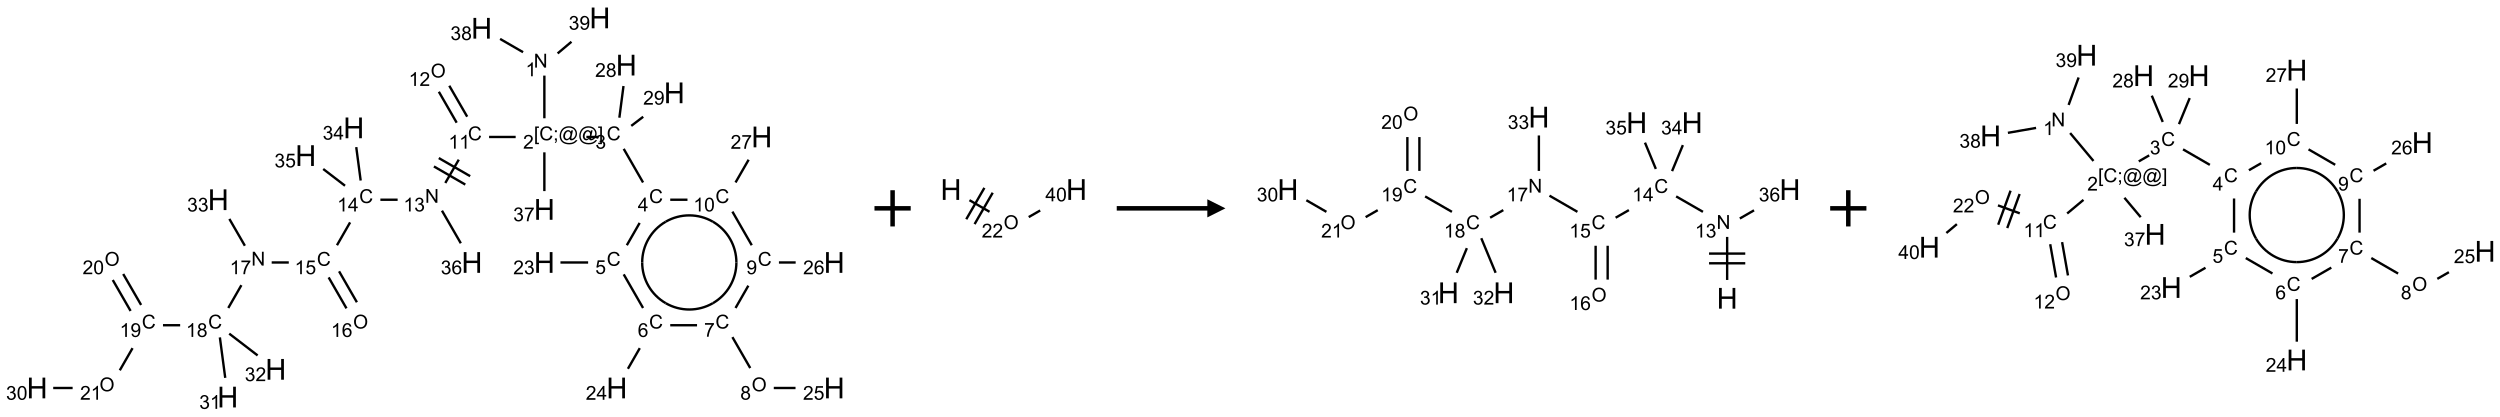 <?xml version="1.0" encoding="UTF-8"?>
<svg xmlns="http://www.w3.org/2000/svg" xmlns:xlink="http://www.w3.org/1999/xlink" width="1380" height="230" viewBox="0 0 1380 230">
<defs>
<g>
<g id="glyph-0-0">
<path d="M 1.332 0 L 1.332 -6.668 L 6.668 -6.668 L 6.668 0 Z M 1.5 -0.168 L 6.5 -0.168 L 6.5 -6.5 L 1.5 -6.5 Z M 1.5 -0.168 "/>
</g>
<g id="glyph-0-1">
<path d="M 0.812 0 L 0.812 -7.637 L 1.848 -7.637 L 5.859 -1.641 L 5.859 -7.637 L 6.828 -7.637 L 6.828 0 L 5.793 0 L 1.781 -6 L 1.781 0 Z M 0.812 0 "/>
</g>
<g id="glyph-0-2">
<path d="M 3.973 0 L 3.035 0 L 3.035 -5.973 C 2.809 -5.758 2.516 -5.543 2.148 -5.328 C 1.781 -5.113 1.453 -4.953 1.16 -4.844 L 1.16 -5.75 C 1.684 -5.996 2.145 -6.297 2.535 -6.645 C 2.93 -6.996 3.207 -7.336 3.371 -7.668 L 3.973 -7.668 Z M 3.973 0 "/>
</g>
<g id="glyph-0-3">
<path d="M 0.723 2.121 L 0.723 -7.637 L 2.793 -7.637 L 2.793 -6.859 L 1.66 -6.859 L 1.66 1.344 L 2.793 1.344 L 2.793 2.121 Z M 0.723 2.121 "/>
</g>
<g id="glyph-0-4">
<path d="M 6.27 -2.676 L 7.281 -2.422 C 7.07 -1.594 6.688 -0.961 6.137 -0.523 C 5.586 -0.086 4.914 0.129 4.121 0.129 C 3.297 0.129 2.629 -0.039 2.113 -0.371 C 1.598 -0.707 1.203 -1.191 0.934 -1.828 C 0.664 -2.465 0.531 -3.145 0.531 -3.875 C 0.531 -4.672 0.684 -5.363 0.988 -5.957 C 1.293 -6.547 1.723 -6.996 2.285 -7.305 C 2.844 -7.613 3.461 -7.766 4.137 -7.766 C 4.898 -7.766 5.543 -7.57 6.062 -7.184 C 6.582 -6.793 6.945 -6.246 7.152 -5.543 L 6.156 -5.309 C 5.98 -5.863 5.723 -6.266 5.387 -6.52 C 5.051 -6.773 4.625 -6.902 4.113 -6.902 C 3.527 -6.902 3.039 -6.762 2.645 -6.48 C 2.25 -6.199 1.973 -5.82 1.812 -5.348 C 1.652 -4.871 1.574 -4.383 1.574 -3.879 C 1.574 -3.23 1.668 -2.664 1.855 -2.18 C 2.047 -1.695 2.34 -1.332 2.738 -1.094 C 3.137 -0.855 3.57 -0.734 4.035 -0.734 C 4.602 -0.734 5.082 -0.898 5.473 -1.223 C 5.867 -1.551 6.133 -2.035 6.27 -2.676 Z M 6.27 -2.676 "/>
</g>
<g id="glyph-0-5">
<path d="M 0.949 -4.465 L 0.949 -5.531 L 2.016 -5.531 L 2.016 -4.465 Z M 0.949 0 L 0.949 -1.066 L 2.016 -1.066 L 2.016 0 C 2.016 0.391 1.945 0.711 1.809 0.949 C 1.668 1.191 1.449 1.379 1.145 1.512 L 0.887 1.109 C 1.082 1.023 1.23 0.895 1.324 0.727 C 1.418 0.559 1.469 0.316 1.48 0 Z M 0.949 0 "/>
</g>
<g id="glyph-0-6">
<path d="M 6.047 -0.848 C 5.82 -0.59 5.57 -0.379 5.289 -0.223 C 5.008 -0.062 4.73 0.016 4.449 0.016 C 4.141 0.016 3.84 -0.074 3.547 -0.254 C 3.254 -0.434 3.02 -0.715 2.836 -1.09 C 2.652 -1.465 2.562 -1.875 2.562 -2.324 C 2.562 -2.875 2.703 -3.43 2.988 -3.98 C 3.27 -4.535 3.621 -4.953 4.043 -5.23 C 4.461 -5.508 4.871 -5.645 5.266 -5.645 C 5.566 -5.645 5.855 -5.566 6.129 -5.41 C 6.402 -5.25 6.641 -5.012 6.84 -4.688 L 7.016 -5.496 L 7.949 -5.496 L 7.199 -2 C 7.094 -1.516 7.043 -1.246 7.043 -1.191 C 7.043 -1.098 7.078 -1.02 7.148 -0.949 C 7.219 -0.883 7.305 -0.848 7.406 -0.848 C 7.59 -0.848 7.832 -0.953 8.129 -1.168 C 8.527 -1.445 8.84 -1.816 9.07 -2.285 C 9.301 -2.75 9.418 -3.234 9.418 -3.73 C 9.418 -4.309 9.27 -4.852 8.973 -5.355 C 8.676 -5.859 8.23 -6.262 7.645 -6.562 C 7.055 -6.863 6.406 -7.016 5.691 -7.016 C 4.879 -7.016 4.137 -6.824 3.465 -6.445 C 2.793 -6.066 2.273 -5.52 1.902 -4.809 C 1.535 -4.098 1.348 -3.34 1.348 -2.527 C 1.348 -1.676 1.535 -0.941 1.902 -0.328 C 2.273 0.285 2.809 0.742 3.508 1.035 C 4.207 1.328 4.984 1.473 5.832 1.473 C 6.742 1.473 7.504 1.32 8.121 1.016 C 8.734 0.711 9.195 0.34 9.5 -0.098 L 10.441 -0.098 C 10.266 0.266 9.961 0.637 9.531 1.016 C 9.102 1.395 8.59 1.695 7.996 1.914 C 7.402 2.133 6.688 2.246 5.848 2.246 C 5.078 2.246 4.367 2.145 3.715 1.949 C 3.066 1.75 2.512 1.453 2.051 1.055 C 1.594 0.656 1.25 0.199 1.016 -0.316 C 0.723 -0.973 0.578 -1.684 0.578 -2.441 C 0.578 -3.289 0.75 -4.098 1.098 -4.863 C 1.523 -5.805 2.125 -6.527 2.902 -7.027 C 3.684 -7.527 4.629 -7.777 5.738 -7.777 C 6.602 -7.777 7.375 -7.602 8.059 -7.246 C 8.746 -6.895 9.285 -6.371 9.684 -5.672 C 10.02 -5.07 10.188 -4.418 10.188 -3.715 C 10.188 -2.707 9.832 -1.812 9.125 -1.031 C 8.492 -0.328 7.801 0.02 7.051 0.02 C 6.812 0.02 6.617 -0.016 6.473 -0.09 C 6.324 -0.16 6.215 -0.266 6.145 -0.402 C 6.102 -0.488 6.066 -0.637 6.047 -0.848 Z M 3.527 -2.262 C 3.527 -1.785 3.641 -1.414 3.863 -1.152 C 4.09 -0.887 4.348 -0.754 4.641 -0.754 C 4.836 -0.754 5.039 -0.812 5.254 -0.93 C 5.469 -1.047 5.676 -1.219 5.871 -1.449 C 6.066 -1.676 6.23 -1.969 6.355 -2.32 C 6.48 -2.672 6.543 -3.027 6.543 -3.379 C 6.543 -3.852 6.426 -4.219 6.191 -4.48 C 5.957 -4.738 5.672 -4.871 5.332 -4.871 C 5.109 -4.871 4.902 -4.812 4.707 -4.699 C 4.512 -4.586 4.32 -4.406 4.137 -4.156 C 3.953 -3.906 3.805 -3.602 3.691 -3.246 C 3.582 -2.887 3.527 -2.559 3.527 -2.262 Z M 3.527 -2.262 "/>
</g>
<g id="glyph-0-7">
<path d="M 2.27 2.121 L 0.203 2.121 L 0.203 1.344 L 1.332 1.344 L 1.332 -6.859 L 0.203 -6.859 L 0.203 -7.637 L 2.27 -7.637 Z M 2.27 2.121 "/>
</g>
<g id="glyph-0-8">
<path d="M 5.371 -0.902 L 5.371 0 L 0.324 0 C 0.316 -0.227 0.352 -0.441 0.434 -0.652 C 0.562 -0.996 0.766 -1.332 1.051 -1.668 C 1.332 -2 1.742 -2.387 2.277 -2.824 C 3.105 -3.504 3.668 -4.043 3.957 -4.441 C 4.25 -4.84 4.395 -5.215 4.395 -5.566 C 4.395 -5.938 4.262 -6.254 3.996 -6.508 C 3.73 -6.762 3.387 -6.891 2.957 -6.891 C 2.508 -6.891 2.145 -6.754 1.875 -6.484 C 1.605 -6.215 1.469 -5.84 1.465 -5.359 L 0.5 -5.457 C 0.566 -6.176 0.812 -6.727 1.246 -7.102 C 1.676 -7.477 2.254 -7.668 2.98 -7.668 C 3.711 -7.668 4.293 -7.465 4.719 -7.059 C 5.145 -6.652 5.359 -6.148 5.359 -5.547 C 5.359 -5.242 5.297 -4.941 5.172 -4.645 C 5.047 -4.352 4.84 -4.039 4.551 -3.715 C 4.262 -3.387 3.777 -2.938 3.105 -2.371 C 2.543 -1.898 2.18 -1.578 2.02 -1.41 C 1.859 -1.242 1.73 -1.07 1.625 -0.902 Z M 5.371 -0.902 "/>
</g>
<g id="glyph-0-9">
<path d="M 0.449 -2.016 L 1.387 -2.141 C 1.492 -1.609 1.676 -1.227 1.934 -0.992 C 2.191 -0.758 2.508 -0.641 2.879 -0.641 C 3.32 -0.641 3.695 -0.793 3.996 -1.098 C 4.301 -1.402 4.453 -1.781 4.453 -2.234 C 4.453 -2.664 4.312 -3.02 4.031 -3.301 C 3.75 -3.578 3.391 -3.719 2.957 -3.719 C 2.781 -3.719 2.562 -3.684 2.297 -3.613 L 2.402 -4.438 C 2.465 -4.43 2.516 -4.426 2.551 -4.426 C 2.949 -4.426 3.312 -4.531 3.629 -4.738 C 3.949 -4.949 4.109 -5.27 4.109 -5.703 C 4.109 -6.047 3.992 -6.332 3.762 -6.559 C 3.527 -6.785 3.227 -6.895 2.859 -6.895 C 2.496 -6.895 2.191 -6.781 1.949 -6.551 C 1.707 -6.324 1.547 -5.98 1.48 -5.52 L 0.543 -5.688 C 0.656 -6.316 0.918 -6.805 1.324 -7.148 C 1.73 -7.492 2.234 -7.668 2.84 -7.668 C 3.254 -7.668 3.641 -7.578 3.988 -7.398 C 4.34 -7.219 4.609 -6.977 4.793 -6.668 C 4.98 -6.359 5.074 -6.031 5.074 -5.684 C 5.074 -5.352 4.984 -5.051 4.809 -4.781 C 4.629 -4.512 4.367 -4.297 4.02 -4.137 C 4.473 -4.031 4.824 -3.816 5.074 -3.488 C 5.324 -3.16 5.449 -2.75 5.449 -2.254 C 5.449 -1.59 5.203 -1.023 4.719 -0.559 C 4.234 -0.098 3.617 0.137 2.875 0.137 C 2.203 0.137 1.648 -0.062 1.207 -0.465 C 0.762 -0.863 0.512 -1.379 0.449 -2.016 Z M 0.449 -2.016 "/>
</g>
<g id="glyph-0-10">
<path d="M 3.449 0 L 3.449 -1.828 L 0.137 -1.828 L 0.137 -2.688 L 3.621 -7.637 L 4.387 -7.637 L 4.387 -2.688 L 5.418 -2.688 L 5.418 -1.828 L 4.387 -1.828 L 4.387 0 Z M 3.449 -2.688 L 3.449 -6.129 L 1.059 -2.688 Z M 3.449 -2.688 "/>
</g>
<g id="glyph-0-11">
<path d="M 0.441 -2 L 1.426 -2.082 C 1.5 -1.605 1.668 -1.242 1.934 -1.004 C 2.199 -0.762 2.52 -0.641 2.895 -0.641 C 3.348 -0.641 3.73 -0.812 4.043 -1.152 C 4.355 -1.492 4.512 -1.941 4.512 -2.504 C 4.512 -3.039 4.359 -3.461 4.059 -3.77 C 3.758 -4.078 3.367 -4.234 2.879 -4.234 C 2.578 -4.234 2.305 -4.164 2.062 -4.027 C 1.82 -3.891 1.629 -3.715 1.488 -3.496 L 0.609 -3.609 L 1.348 -7.531 L 5.145 -7.531 L 5.145 -6.637 L 2.098 -6.637 L 1.688 -4.582 C 2.145 -4.902 2.625 -5.062 3.129 -5.062 C 3.797 -5.062 4.359 -4.832 4.816 -4.371 C 5.277 -3.91 5.504 -3.312 5.504 -2.59 C 5.504 -1.898 5.305 -1.301 4.902 -0.797 C 4.41 -0.18 3.742 0.129 2.895 0.129 C 2.199 0.129 1.633 -0.062 1.195 -0.453 C 0.758 -0.844 0.504 -1.359 0.441 -2 Z M 0.441 -2 "/>
</g>
<g id="glyph-0-12">
<path d="M 5.309 -5.766 L 4.375 -5.691 C 4.293 -6.059 4.172 -6.328 4.02 -6.496 C 3.766 -6.762 3.453 -6.895 3.082 -6.895 C 2.785 -6.895 2.523 -6.812 2.297 -6.645 C 2 -6.43 1.77 -6.117 1.598 -5.703 C 1.43 -5.289 1.34 -4.703 1.332 -3.938 C 1.559 -4.281 1.836 -4.535 2.16 -4.703 C 2.488 -4.871 2.828 -4.953 3.188 -4.953 C 3.812 -4.953 4.344 -4.723 4.785 -4.262 C 5.223 -3.801 5.441 -3.207 5.441 -2.48 C 5.441 -2 5.34 -1.555 5.133 -1.145 C 4.926 -0.73 4.641 -0.418 4.281 -0.199 C 3.922 0.02 3.512 0.129 3.051 0.129 C 2.27 0.129 1.633 -0.156 1.141 -0.73 C 0.648 -1.305 0.402 -2.254 0.402 -3.574 C 0.402 -5.051 0.672 -6.121 1.219 -6.793 C 1.695 -7.375 2.336 -7.668 3.141 -7.668 C 3.742 -7.668 4.234 -7.5 4.617 -7.16 C 5 -6.824 5.23 -6.359 5.309 -5.766 Z M 1.48 -2.473 C 1.48 -2.152 1.547 -1.844 1.684 -1.547 C 1.82 -1.25 2.016 -1.027 2.262 -0.871 C 2.508 -0.719 2.766 -0.641 3.035 -0.641 C 3.434 -0.641 3.773 -0.801 4.059 -1.121 C 4.344 -1.441 4.484 -1.875 4.484 -2.422 C 4.484 -2.949 4.344 -3.367 4.062 -3.668 C 3.781 -3.973 3.426 -4.125 3 -4.125 C 2.578 -4.125 2.219 -3.973 1.922 -3.668 C 1.625 -3.363 1.48 -2.969 1.48 -2.473 Z M 1.48 -2.473 "/>
</g>
<g id="glyph-0-13">
<path d="M 0.504 -6.637 L 0.504 -7.535 L 5.449 -7.535 L 5.449 -6.809 C 4.961 -6.289 4.48 -5.602 4.004 -4.746 C 3.527 -3.887 3.156 -3.004 2.895 -2.098 C 2.707 -1.461 2.59 -0.762 2.535 0 L 1.574 0 C 1.582 -0.602 1.703 -1.328 1.926 -2.176 C 2.152 -3.027 2.477 -3.848 2.898 -4.637 C 3.32 -5.426 3.77 -6.094 4.246 -6.637 Z M 0.504 -6.637 "/>
</g>
<g id="glyph-0-14">
<path d="M 0.516 -3.719 C 0.516 -4.984 0.855 -5.977 1.535 -6.695 C 2.215 -7.414 3.094 -7.77 4.172 -7.77 C 4.875 -7.77 5.512 -7.602 6.078 -7.266 C 6.645 -6.93 7.074 -6.461 7.371 -5.855 C 7.668 -5.254 7.816 -4.57 7.816 -3.809 C 7.816 -3.035 7.66 -2.34 7.348 -1.73 C 7.035 -1.117 6.594 -0.656 6.02 -0.34 C 5.449 -0.027 4.828 0.129 4.168 0.129 C 3.449 0.129 2.805 -0.043 2.238 -0.391 C 1.672 -0.738 1.246 -1.211 0.953 -1.812 C 0.66 -2.414 0.516 -3.047 0.516 -3.719 Z M 1.559 -3.703 C 1.559 -2.781 1.805 -2.059 2.301 -1.527 C 2.793 -1 3.414 -0.734 4.16 -0.734 C 4.922 -0.734 5.547 -1 6.039 -1.535 C 6.531 -2.07 6.777 -2.828 6.777 -3.812 C 6.777 -4.434 6.672 -4.977 6.461 -5.441 C 6.25 -5.902 5.945 -6.262 5.539 -6.52 C 5.133 -6.773 4.68 -6.902 4.176 -6.902 C 3.461 -6.902 2.848 -6.656 2.332 -6.164 C 1.816 -5.672 1.559 -4.852 1.559 -3.703 Z M 1.559 -3.703 "/>
</g>
<g id="glyph-0-15">
<path d="M 1.887 -4.141 C 1.496 -4.281 1.207 -4.484 1.02 -4.75 C 0.832 -5.016 0.738 -5.328 0.738 -5.699 C 0.738 -6.254 0.938 -6.719 1.34 -7.098 C 1.738 -7.477 2.27 -7.668 2.934 -7.668 C 3.598 -7.668 4.137 -7.473 4.543 -7.086 C 4.949 -6.699 5.152 -6.227 5.152 -5.672 C 5.152 -5.316 5.059 -5.008 4.871 -4.746 C 4.688 -4.484 4.406 -4.281 4.027 -4.141 C 4.496 -3.988 4.852 -3.742 5.098 -3.402 C 5.34 -3.062 5.465 -2.656 5.465 -2.184 C 5.465 -1.531 5.234 -0.98 4.77 -0.535 C 4.309 -0.09 3.703 0.129 2.949 0.129 C 2.195 0.129 1.586 -0.094 1.125 -0.539 C 0.664 -0.984 0.434 -1.543 0.434 -2.207 C 0.434 -2.703 0.559 -3.121 0.809 -3.457 C 1.062 -3.793 1.422 -4.02 1.887 -4.141 Z M 1.699 -5.73 C 1.699 -5.367 1.812 -5.074 2.047 -4.844 C 2.281 -4.613 2.582 -4.5 2.953 -4.5 C 3.312 -4.5 3.609 -4.613 3.84 -4.84 C 4.07 -5.066 4.188 -5.348 4.188 -5.676 C 4.188 -6.02 4.07 -6.309 3.832 -6.543 C 3.594 -6.777 3.297 -6.895 2.941 -6.895 C 2.586 -6.895 2.289 -6.781 2.051 -6.551 C 1.816 -6.324 1.699 -6.047 1.699 -5.73 Z M 1.395 -2.203 C 1.395 -1.938 1.461 -1.676 1.586 -1.426 C 1.711 -1.176 1.902 -0.984 2.152 -0.848 C 2.402 -0.711 2.672 -0.641 2.957 -0.641 C 3.406 -0.641 3.777 -0.785 4.066 -1.074 C 4.359 -1.363 4.504 -1.727 4.504 -2.172 C 4.504 -2.625 4.355 -2.996 4.055 -3.293 C 3.754 -3.586 3.379 -3.734 2.926 -3.734 C 2.484 -3.734 2.121 -3.59 1.832 -3.297 C 1.543 -3.004 1.395 -2.641 1.395 -2.203 Z M 1.395 -2.203 "/>
</g>
<g id="glyph-0-16">
<path d="M 0.582 -1.766 L 1.484 -1.848 C 1.562 -1.426 1.707 -1.117 1.922 -0.926 C 2.137 -0.734 2.414 -0.641 2.75 -0.641 C 3.039 -0.641 3.289 -0.707 3.508 -0.84 C 3.727 -0.973 3.902 -1.148 4.043 -1.367 C 4.18 -1.586 4.297 -1.887 4.391 -2.262 C 4.484 -2.637 4.531 -3.016 4.531 -3.406 C 4.531 -3.449 4.531 -3.512 4.527 -3.594 C 4.34 -3.297 4.082 -3.055 3.758 -2.867 C 3.434 -2.68 3.082 -2.59 2.703 -2.59 C 2.07 -2.59 1.535 -2.816 1.098 -3.277 C 0.66 -3.734 0.441 -4.34 0.441 -5.09 C 0.441 -5.863 0.672 -6.484 1.129 -6.957 C 1.586 -7.43 2.156 -7.668 2.844 -7.668 C 3.34 -7.668 3.793 -7.531 4.207 -7.266 C 4.617 -7 4.93 -6.617 5.145 -6.121 C 5.355 -5.629 5.465 -4.91 5.465 -3.973 C 5.465 -2.996 5.359 -2.223 5.145 -1.645 C 4.934 -1.066 4.617 -0.625 4.199 -0.324 C 3.781 -0.02 3.293 0.129 2.73 0.129 C 2.133 0.129 1.645 -0.035 1.266 -0.367 C 0.887 -0.699 0.66 -1.164 0.582 -1.766 Z M 4.422 -5.137 C 4.422 -5.676 4.277 -6.102 3.992 -6.418 C 3.707 -6.734 3.359 -6.891 2.957 -6.891 C 2.543 -6.891 2.18 -6.719 1.871 -6.379 C 1.562 -6.039 1.406 -5.598 1.406 -5.059 C 1.406 -4.57 1.555 -4.176 1.848 -3.871 C 2.141 -3.566 2.5 -3.418 2.934 -3.418 C 3.367 -3.418 3.723 -3.57 4.004 -3.871 C 4.281 -4.176 4.422 -4.598 4.422 -5.137 Z M 4.422 -5.137 "/>
</g>
<g id="glyph-0-17">
<path d="M 0.441 -3.766 C 0.441 -4.668 0.535 -5.395 0.723 -5.945 C 0.906 -6.496 1.184 -6.922 1.551 -7.219 C 1.918 -7.516 2.375 -7.668 2.934 -7.668 C 3.344 -7.668 3.703 -7.586 4.012 -7.418 C 4.32 -7.254 4.574 -7.016 4.777 -6.707 C 4.977 -6.395 5.137 -6.016 5.25 -5.57 C 5.363 -5.125 5.422 -4.523 5.422 -3.766 C 5.422 -2.871 5.328 -2.148 5.145 -1.598 C 4.961 -1.047 4.688 -0.621 4.32 -0.32 C 3.953 -0.02 3.492 0.129 2.934 0.129 C 2.195 0.129 1.617 -0.133 1.199 -0.66 C 0.695 -1.297 0.441 -2.332 0.441 -3.766 Z M 1.406 -3.766 C 1.406 -2.512 1.555 -1.68 1.848 -1.262 C 2.141 -0.848 2.5 -0.641 2.934 -0.641 C 3.363 -0.641 3.727 -0.848 4.02 -1.266 C 4.312 -1.684 4.457 -2.516 4.457 -3.766 C 4.457 -5.023 4.312 -5.859 4.02 -6.27 C 3.727 -6.684 3.359 -6.891 2.922 -6.891 C 2.492 -6.891 2.148 -6.707 1.891 -6.344 C 1.566 -5.879 1.406 -5.02 1.406 -3.766 Z M 1.406 -3.766 "/>
</g>
<g id="glyph-1-0">
<path d="M 2 0 L 2 -10 L 10 -10 L 10 0 Z M 2.25 -0.25 L 9.75 -0.25 L 9.75 -9.75 L 2.25 -9.75 Z M 2.25 -0.25 "/>
</g>
<g id="glyph-1-1">
<path d="M 1.281 0 L 1.281 -11.453 L 2.797 -11.453 L 2.797 -6.75 L 8.75 -6.75 L 8.75 -11.453 L 10.266 -11.453 L 10.266 0 L 8.75 0 L 8.75 -5.398 L 2.797 -5.398 L 2.797 0 Z M 1.281 0 "/>
</g>
</g>
</defs>
<path fill="none" stroke-width="0.033" stroke-linecap="butt" stroke-linejoin="miter" stroke="rgb(0%, 0%, 0%)" stroke-opacity="1" stroke-miterlimit="10" d="M 7 0.796 L 7 1.385 " transform="matrix(40, 0, 0, 40, 20.488, 9.889)"/>
<path fill="none" stroke-width="0.033" stroke-linecap="butt" stroke-linejoin="miter" stroke="rgb(0%, 0%, 0%)" stroke-opacity="1" stroke-miterlimit="10" d="M 7.58 1.643 L 7.747 1.643 " transform="matrix(40, 0, 0, 40, 20.488, 9.889)"/>
<path fill="none" stroke-width="0.033" stroke-linecap="butt" stroke-linejoin="miter" stroke="rgb(0%, 0%, 0%)" stroke-opacity="1" stroke-miterlimit="10" d="M 8.095 1.807 L 8.362 2.271 " transform="matrix(40, 0, 0, 40, 20.488, 9.889)"/>
<path fill="none" stroke-width="0.033" stroke-linecap="butt" stroke-linejoin="miter" stroke="rgb(0%, 0%, 0%)" stroke-opacity="1" stroke-miterlimit="10" d="M 8.315 2.829 L 8.138 3.137 " transform="matrix(40, 0, 0, 40, 20.488, 9.889)"/>
<path fill="none" stroke-width="0.033" stroke-linecap="butt" stroke-linejoin="miter" stroke="rgb(0%, 0%, 0%)" stroke-opacity="1" stroke-miterlimit="10" d="M 7.604 3.375 L 7.222 3.375 " transform="matrix(40, 0, 0, 40, 20.488, 9.889)"/>
<path fill="none" stroke-width="0.033" stroke-linecap="butt" stroke-linejoin="miter" stroke="rgb(0%, 0%, 0%)" stroke-opacity="1" stroke-miterlimit="10" d="M 8.095 3.539 L 8.362 4.003 " transform="matrix(40, 0, 0, 40, 20.488, 9.889)"/>
<path fill="none" stroke-width="0.033" stroke-linecap="butt" stroke-linejoin="miter" stroke="rgb(0%, 0%, 0%)" stroke-opacity="1" stroke-miterlimit="10" d="M 8.317 4.557 L 8.153 4.842 " transform="matrix(40, 0, 0, 40, 20.488, 9.889)"/>
<path fill="none" stroke-width="0.033" stroke-linecap="butt" stroke-linejoin="miter" stroke="rgb(0%, 0%, 0%)" stroke-opacity="1" stroke-miterlimit="10" d="M 8.737 4.241 L 9.107 4.241 " transform="matrix(40, 0, 0, 40, 20.488, 9.889)"/>
<path fill="none" stroke-width="0.033" stroke-linecap="butt" stroke-linejoin="miter" stroke="rgb(0%, 0%, 0%)" stroke-opacity="1" stroke-miterlimit="10" d="M 9.595 4.405 L 9.841 4.832 " transform="matrix(40, 0, 0, 40, 20.488, 9.889)"/>
<path fill="none" stroke-width="0.033" stroke-linecap="butt" stroke-linejoin="miter" stroke="rgb(0%, 0%, 0%)" stroke-opacity="1" stroke-miterlimit="10" d="M 10.166 5.107 L 10.466 5.107 " transform="matrix(40, 0, 0, 40, 20.488, 9.889)"/>
<path fill="none" stroke-width="0.033" stroke-linecap="butt" stroke-linejoin="miter" stroke="rgb(0%, 0%, 0%)" stroke-opacity="1" stroke-miterlimit="10" d="M 9.638 4.003 L 9.815 3.695 " transform="matrix(40, 0, 0, 40, 20.488, 9.889)"/>
<path fill="none" stroke-width="0.033" stroke-linecap="butt" stroke-linejoin="miter" stroke="rgb(0%, 0%, 0%)" stroke-opacity="1" stroke-miterlimit="10" d="M 10.237 3.375 L 10.468 3.375 " transform="matrix(40, 0, 0, 40, 20.488, 9.889)"/>
<path fill="none" stroke-width="0.033" stroke-linecap="butt" stroke-linejoin="miter" stroke="rgb(0%, 0%, 0%)" stroke-opacity="1" stroke-miterlimit="10" d="M 9.862 3.137 L 9.595 2.673 " transform="matrix(40, 0, 0, 40, 20.488, 9.889)"/>
<path fill="none" stroke-width="0.033" stroke-linecap="butt" stroke-linejoin="miter" stroke="rgb(0%, 0%, 0%)" stroke-opacity="1" stroke-miterlimit="10" d="M 8.975 2.509 L 8.737 2.509 " transform="matrix(40, 0, 0, 40, 20.488, 9.889)"/>
<path fill="none" stroke-width="0.033" stroke-linecap="butt" stroke-linejoin="miter" stroke="rgb(0%, 0%, 0%)" stroke-opacity="1" stroke-miterlimit="10" d="M 9.638 2.271 L 9.819 1.957 " transform="matrix(40, 0, 0, 40, 20.488, 9.889)"/>
<path fill="none" stroke-width="0.033" stroke-linecap="butt" stroke-linejoin="miter" stroke="rgb(0%, 0%, 0%)" stroke-opacity="1" stroke-miterlimit="10" d="M 8.035 1.377 L 8.092 0.94 " transform="matrix(40, 0, 0, 40, 20.488, 9.889)"/>
<path fill="none" stroke-width="0.033" stroke-linecap="butt" stroke-linejoin="miter" stroke="rgb(0%, 0%, 0%)" stroke-opacity="1" stroke-miterlimit="10" d="M 8.199 1.49 L 8.364 1.364 " transform="matrix(40, 0, 0, 40, 20.488, 9.889)"/>
<path fill="none" stroke-width="0.033" stroke-linecap="butt" stroke-linejoin="miter" stroke="rgb(0%, 0%, 0%)" stroke-opacity="1" stroke-miterlimit="10" d="M 6.604 1.643 L 6.237 1.643 " transform="matrix(40, 0, 0, 40, 20.488, 9.889)"/>
<path fill="none" stroke-width="0.033" stroke-linecap="butt" stroke-linejoin="miter" stroke="rgb(0%, 0%, 0%)" stroke-opacity="1" stroke-miterlimit="10" d="M 5.935 1.363 L 5.688 0.936 " transform="matrix(40, 0, 0, 40, 20.488, 9.889)"/>
<path fill="none" stroke-width="0.033" stroke-linecap="butt" stroke-linejoin="miter" stroke="rgb(0%, 0%, 0%)" stroke-opacity="1" stroke-miterlimit="10" d="M 5.79 1.446 L 5.544 1.019 " transform="matrix(40, 0, 0, 40, 20.488, 9.889)"/>
<path fill="none" stroke-width="0.033" stroke-linecap="butt" stroke-linejoin="miter" stroke="rgb(0%, 0%, 0%)" stroke-opacity="1" stroke-miterlimit="10" d="M 5.819 1.956 L 5.633 2.278 " transform="matrix(40, 0, 0, 40, 20.488, 9.889)"/>
<path fill="none" stroke-width="0.033" stroke-linecap="butt" stroke-linejoin="miter" stroke="rgb(0%, 0%, 0%)" stroke-opacity="1" stroke-miterlimit="10" d="M 5.476 2.05 L 5.909 2.3 " transform="matrix(40, 0, 0, 40, 20.488, 9.889)"/>
<path fill="none" stroke-width="0.033" stroke-linecap="butt" stroke-linejoin="miter" stroke="rgb(0%, 0%, 0%)" stroke-opacity="1" stroke-miterlimit="10" d="M 5.543 1.934 L 5.976 2.184 " transform="matrix(40, 0, 0, 40, 20.488, 9.889)"/>
<path fill="none" stroke-width="0.033" stroke-linecap="butt" stroke-linejoin="miter" stroke="rgb(0%, 0%, 0%)" stroke-opacity="1" stroke-miterlimit="10" d="M 4.975 2.509 L 4.737 2.509 " transform="matrix(40, 0, 0, 40, 20.488, 9.889)"/>
<path fill="none" stroke-width="0.033" stroke-linecap="butt" stroke-linejoin="miter" stroke="rgb(0%, 0%, 0%)" stroke-opacity="1" stroke-miterlimit="10" d="M 4.319 2.822 L 4.138 3.137 " transform="matrix(40, 0, 0, 40, 20.488, 9.889)"/>
<path fill="none" stroke-width="0.033" stroke-linecap="butt" stroke-linejoin="miter" stroke="rgb(0%, 0%, 0%)" stroke-opacity="1" stroke-miterlimit="10" d="M 4.023 3.581 L 4.269 4.008 " transform="matrix(40, 0, 0, 40, 20.488, 9.889)"/>
<path fill="none" stroke-width="0.033" stroke-linecap="butt" stroke-linejoin="miter" stroke="rgb(0%, 0%, 0%)" stroke-opacity="1" stroke-miterlimit="10" d="M 4.167 3.497 L 4.413 3.924 " transform="matrix(40, 0, 0, 40, 20.488, 9.889)"/>
<path fill="none" stroke-width="0.033" stroke-linecap="butt" stroke-linejoin="miter" stroke="rgb(0%, 0%, 0%)" stroke-opacity="1" stroke-miterlimit="10" d="M 3.473 3.375 L 3.237 3.375 " transform="matrix(40, 0, 0, 40, 20.488, 9.889)"/>
<path fill="none" stroke-width="0.033" stroke-linecap="butt" stroke-linejoin="miter" stroke="rgb(0%, 0%, 0%)" stroke-opacity="1" stroke-miterlimit="10" d="M 2.819 3.688 L 2.638 4.003 " transform="matrix(40, 0, 0, 40, 20.488, 9.889)"/>
<path fill="none" stroke-width="0.033" stroke-linecap="butt" stroke-linejoin="miter" stroke="rgb(0%, 0%, 0%)" stroke-opacity="1" stroke-miterlimit="10" d="M 1.974 4.241 L 1.737 4.241 " transform="matrix(40, 0, 0, 40, 20.488, 9.889)"/>
<path fill="none" stroke-width="0.033" stroke-linecap="butt" stroke-linejoin="miter" stroke="rgb(0%, 0%, 0%)" stroke-opacity="1" stroke-miterlimit="10" d="M 1.435 3.961 L 1.188 3.534 " transform="matrix(40, 0, 0, 40, 20.488, 9.889)"/>
<path fill="none" stroke-width="0.033" stroke-linecap="butt" stroke-linejoin="miter" stroke="rgb(0%, 0%, 0%)" stroke-opacity="1" stroke-miterlimit="10" d="M 1.29 4.044 L 1.044 3.617 " transform="matrix(40, 0, 0, 40, 20.488, 9.889)"/>
<path fill="none" stroke-width="0.033" stroke-linecap="butt" stroke-linejoin="miter" stroke="rgb(0%, 0%, 0%)" stroke-opacity="1" stroke-miterlimit="10" d="M 1.317 4.557 L 1.141 4.863 " transform="matrix(40, 0, 0, 40, 20.488, 9.889)"/>
<path fill="none" stroke-width="0.033" stroke-linecap="butt" stroke-linejoin="miter" stroke="rgb(0%, 0%, 0%)" stroke-opacity="1" stroke-miterlimit="10" d="M 0.49 5.107 L 0.222 5.107 " transform="matrix(40, 0, 0, 40, 20.488, 9.889)"/>
<path fill="none" stroke-width="0.033" stroke-linecap="butt" stroke-linejoin="miter" stroke="rgb(0%, 0%, 0%)" stroke-opacity="1" stroke-miterlimit="10" d="M 2.522 4.409 L 2.596 4.967 " transform="matrix(40, 0, 0, 40, 20.488, 9.889)"/>
<path fill="none" stroke-width="0.033" stroke-linecap="butt" stroke-linejoin="miter" stroke="rgb(0%, 0%, 0%)" stroke-opacity="1" stroke-miterlimit="10" d="M 2.651 4.357 L 3.043 4.658 " transform="matrix(40, 0, 0, 40, 20.488, 9.889)"/>
<path fill="none" stroke-width="0.033" stroke-linecap="butt" stroke-linejoin="miter" stroke="rgb(0%, 0%, 0%)" stroke-opacity="1" stroke-miterlimit="10" d="M 2.867 3.144 L 2.653 2.774 " transform="matrix(40, 0, 0, 40, 20.488, 9.889)"/>
<path fill="none" stroke-width="0.033" stroke-linecap="butt" stroke-linejoin="miter" stroke="rgb(0%, 0%, 0%)" stroke-opacity="1" stroke-miterlimit="10" d="M 4.465 2.244 L 4.404 1.783 " transform="matrix(40, 0, 0, 40, 20.488, 9.889)"/>
<path fill="none" stroke-width="0.033" stroke-linecap="butt" stroke-linejoin="miter" stroke="rgb(0%, 0%, 0%)" stroke-opacity="1" stroke-miterlimit="10" d="M 4.249 2.316 L 3.948 2.085 " transform="matrix(40, 0, 0, 40, 20.488, 9.889)"/>
<path fill="none" stroke-width="0.033" stroke-linecap="butt" stroke-linejoin="miter" stroke="rgb(0%, 0%, 0%)" stroke-opacity="1" stroke-miterlimit="10" d="M 5.587 2.66 L 5.847 3.11 " transform="matrix(40, 0, 0, 40, 20.488, 9.889)"/>
<path fill="none" stroke-width="0.033" stroke-linecap="butt" stroke-linejoin="miter" stroke="rgb(0%, 0%, 0%)" stroke-opacity="1" stroke-miterlimit="10" d="M 7 1.855 L 7 2.39 " transform="matrix(40, 0, 0, 40, 20.488, 9.889)"/>
<path fill="none" stroke-width="0.033" stroke-linecap="butt" stroke-linejoin="miter" stroke="rgb(0%, 0%, 0%)" stroke-opacity="1" stroke-miterlimit="10" d="M 6.706 0.473 L 6.389 0.29 " transform="matrix(40, 0, 0, 40, 20.488, 9.889)"/>
<path fill="none" stroke-width="0.033" stroke-linecap="butt" stroke-linejoin="miter" stroke="rgb(0%, 0%, 0%)" stroke-opacity="1" stroke-miterlimit="10" d="M 7.183 0.49 L 7.374 0.329 " transform="matrix(40, 0, 0, 40, 20.488, 9.889)"/>
<path fill="none" stroke-width="0.033" stroke-linecap="butt" stroke-linejoin="miter" stroke="rgb(0%, 0%, 0%)" stroke-opacity="1" stroke-miterlimit="10" d="M 8.35 3.375 C 8.35 3.143 8.474 2.928 8.675 2.812 " transform="matrix(40, 0, 0, 40, 20.488, 9.889)"/>
<path fill="none" stroke-width="0.033" stroke-linecap="butt" stroke-linejoin="miter" stroke="rgb(0%, 0%, 0%)" stroke-opacity="1" stroke-miterlimit="10" d="M 8.675 3.937 C 8.474 3.821 8.35 3.607 8.35 3.375 " transform="matrix(40, 0, 0, 40, 20.488, 9.889)"/>
<path fill="none" stroke-width="0.033" stroke-linecap="butt" stroke-linejoin="miter" stroke="rgb(0%, 0%, 0%)" stroke-opacity="1" stroke-miterlimit="10" d="M 9.325 3.937 C 9.124 4.053 8.876 4.053 8.675 3.937 " transform="matrix(40, 0, 0, 40, 20.488, 9.889)"/>
<path fill="none" stroke-width="0.033" stroke-linecap="butt" stroke-linejoin="miter" stroke="rgb(0%, 0%, 0%)" stroke-opacity="1" stroke-miterlimit="10" d="M 9.65 3.375 C 9.65 3.607 9.526 3.821 9.325 3.937 " transform="matrix(40, 0, 0, 40, 20.488, 9.889)"/>
<path fill="none" stroke-width="0.033" stroke-linecap="butt" stroke-linejoin="miter" stroke="rgb(0%, 0%, 0%)" stroke-opacity="1" stroke-miterlimit="10" d="M 9.325 2.812 C 9.526 2.928 9.65 3.143 9.65 3.375 " transform="matrix(40, 0, 0, 40, 20.488, 9.889)"/>
<path fill="none" stroke-width="0.033" stroke-linecap="butt" stroke-linejoin="miter" stroke="rgb(0%, 0%, 0%)" stroke-opacity="1" stroke-miterlimit="10" d="M 8.675 2.812 C 8.876 2.696 9.124 2.696 9.325 2.812 " transform="matrix(40, 0, 0, 40, 20.488, 9.889)"/>
<g fill="rgb(0%, 0%, 0%)" fill-opacity="1">
<use xlink:href="#glyph-0-1" x="294.613" y="37.312"/>
</g>
<g fill="rgb(0%, 0%, 0%)" fill-opacity="1">
<use xlink:href="#glyph-0-2" x="290.117" y="42.082"/>
</g>
<g fill="rgb(0%, 0%, 0%)" fill-opacity="1">
<use xlink:href="#glyph-0-3" x="294.699" y="77.453"/>
<use xlink:href="#glyph-0-4" x="297.663" y="77.453"/>
<use xlink:href="#glyph-0-5" x="305.366" y="77.453"/>
<use xlink:href="#glyph-0-6" x="308.329" y="77.453"/>
<use xlink:href="#glyph-0-6" x="319.158" y="77.453"/>
<use xlink:href="#glyph-0-7" x="329.986" y="77.453"/>
</g>
<g fill="rgb(0%, 0%, 0%)" fill-opacity="1">
<use xlink:href="#glyph-0-8" x="288.723" y="82.082"/>
</g>
<g fill="rgb(0%, 0%, 0%)" fill-opacity="1">
<use xlink:href="#glyph-0-4" x="334.895" y="77.445"/>
</g>
<g fill="rgb(0%, 0%, 0%)" fill-opacity="1">
<use xlink:href="#glyph-0-9" x="328.645" y="82.082"/>
</g>
<g fill="rgb(0%, 0%, 0%)" fill-opacity="1">
<use xlink:href="#glyph-0-4" x="358.27" y="112.086"/>
</g>
<g fill="rgb(0%, 0%, 0%)" fill-opacity="1">
<use xlink:href="#glyph-0-10" x="352.051" y="116.691"/>
</g>
<g fill="rgb(0%, 0%, 0%)" fill-opacity="1">
<use xlink:href="#glyph-0-4" x="334.895" y="146.727"/>
</g>
<g fill="rgb(0%, 0%, 0%)" fill-opacity="1">
<use xlink:href="#glyph-0-11" x="328.586" y="151.23"/>
</g>
<g fill="rgb(0%, 0%, 0%)" fill-opacity="1">
<use xlink:href="#glyph-1-1" x="294.715" y="150.609"/>
</g>
<g fill="rgb(0%, 0%, 0%)" fill-opacity="1">
<use xlink:href="#glyph-0-8" x="283.285" y="151.402"/>
<use xlink:href="#glyph-0-9" x="289.217" y="151.402"/>
</g>
<g fill="rgb(0%, 0%, 0%)" fill-opacity="1">
<use xlink:href="#glyph-0-4" x="358.27" y="181.367"/>
</g>
<g fill="rgb(0%, 0%, 0%)" fill-opacity="1">
<use xlink:href="#glyph-0-12" x="352.023" y="186.004"/>
</g>
<g fill="rgb(0%, 0%, 0%)" fill-opacity="1">
<use xlink:href="#glyph-1-1" x="334.715" y="219.891"/>
</g>
<g fill="rgb(0%, 0%, 0%)" fill-opacity="1">
<use xlink:href="#glyph-0-8" x="323.316" y="220.684"/>
<use xlink:href="#glyph-0-10" x="329.249" y="220.684"/>
</g>
<g fill="rgb(0%, 0%, 0%)" fill-opacity="1">
<use xlink:href="#glyph-0-4" x="394.895" y="181.367"/>
</g>
<g fill="rgb(0%, 0%, 0%)" fill-opacity="1">
<use xlink:href="#glyph-0-13" x="388.645" y="185.875"/>
</g>
<g fill="rgb(0%, 0%, 0%)" fill-opacity="1">
<use xlink:href="#glyph-0-14" x="414.91" y="216.012"/>
</g>
<g fill="rgb(0%, 0%, 0%)" fill-opacity="1">
<use xlink:href="#glyph-0-15" x="408.629" y="220.645"/>
</g>
<g fill="rgb(0%, 0%, 0%)" fill-opacity="1">
<use xlink:href="#glyph-1-1" x="454.715" y="219.891"/>
</g>
<g fill="rgb(0%, 0%, 0%)" fill-opacity="1">
<use xlink:href="#glyph-0-8" x="443.227" y="220.684"/>
<use xlink:href="#glyph-0-11" x="449.159" y="220.684"/>
</g>
<g fill="rgb(0%, 0%, 0%)" fill-opacity="1">
<use xlink:href="#glyph-0-4" x="418.27" y="146.727"/>
</g>
<g fill="rgb(0%, 0%, 0%)" fill-opacity="1">
<use xlink:href="#glyph-0-16" x="412.004" y="151.363"/>
</g>
<g fill="rgb(0%, 0%, 0%)" fill-opacity="1">
<use xlink:href="#glyph-1-1" x="454.715" y="150.609"/>
</g>
<g fill="rgb(0%, 0%, 0%)" fill-opacity="1">
<use xlink:href="#glyph-0-8" x="443.289" y="151.402"/>
<use xlink:href="#glyph-0-12" x="449.221" y="151.402"/>
</g>
<g fill="rgb(0%, 0%, 0%)" fill-opacity="1">
<use xlink:href="#glyph-0-4" x="394.895" y="112.086"/>
</g>
<g fill="rgb(0%, 0%, 0%)" fill-opacity="1">
<use xlink:href="#glyph-0-2" x="382.738" y="116.723"/>
<use xlink:href="#glyph-0-17" x="388.671" y="116.723"/>
</g>
<g fill="rgb(0%, 0%, 0%)" fill-opacity="1">
<use xlink:href="#glyph-1-1" x="414.715" y="81.328"/>
</g>
<g fill="rgb(0%, 0%, 0%)" fill-opacity="1">
<use xlink:href="#glyph-0-8" x="403.285" y="82.121"/>
<use xlink:href="#glyph-0-13" x="409.217" y="82.121"/>
</g>
<g fill="rgb(0%, 0%, 0%)" fill-opacity="1">
<use xlink:href="#glyph-1-1" x="339.938" y="41.672"/>
</g>
<g fill="rgb(0%, 0%, 0%)" fill-opacity="1">
<use xlink:href="#glyph-0-8" x="328.488" y="42.461"/>
<use xlink:href="#glyph-0-15" x="334.421" y="42.461"/>
</g>
<g fill="rgb(0%, 0%, 0%)" fill-opacity="1">
<use xlink:href="#glyph-1-1" x="366.449" y="56.977"/>
</g>
<g fill="rgb(0%, 0%, 0%)" fill-opacity="1">
<use xlink:href="#glyph-0-8" x="355.004" y="57.77"/>
<use xlink:href="#glyph-0-16" x="360.936" y="57.77"/>
</g>
<g fill="rgb(0%, 0%, 0%)" fill-opacity="1">
<use xlink:href="#glyph-0-4" x="258.27" y="77.445"/>
</g>
<g fill="rgb(0%, 0%, 0%)" fill-opacity="1">
<use xlink:href="#glyph-0-2" x="247.559" y="82.082"/>
<use xlink:href="#glyph-0-2" x="253.491" y="82.082"/>
</g>
<g fill="rgb(0%, 0%, 0%)" fill-opacity="1">
<use xlink:href="#glyph-0-14" x="237.734" y="42.809"/>
</g>
<g fill="rgb(0%, 0%, 0%)" fill-opacity="1">
<use xlink:href="#glyph-0-2" x="225.613" y="47.441"/>
<use xlink:href="#glyph-0-8" x="231.546" y="47.441"/>
</g>
<g fill="rgb(0%, 0%, 0%)" fill-opacity="1">
<use xlink:href="#glyph-0-1" x="234.613" y="111.953"/>
</g>
<g fill="rgb(0%, 0%, 0%)" fill-opacity="1">
<use xlink:href="#glyph-0-2" x="222.711" y="116.723"/>
<use xlink:href="#glyph-0-9" x="228.643" y="116.723"/>
</g>
<g fill="rgb(0%, 0%, 0%)" fill-opacity="1">
<use xlink:href="#glyph-0-4" x="198.27" y="112.086"/>
</g>
<g fill="rgb(0%, 0%, 0%)" fill-opacity="1">
<use xlink:href="#glyph-0-2" x="186.117" y="116.723"/>
<use xlink:href="#glyph-0-10" x="192.049" y="116.723"/>
</g>
<g fill="rgb(0%, 0%, 0%)" fill-opacity="1">
<use xlink:href="#glyph-0-4" x="174.895" y="146.727"/>
</g>
<g fill="rgb(0%, 0%, 0%)" fill-opacity="1">
<use xlink:href="#glyph-0-2" x="162.652" y="151.363"/>
<use xlink:href="#glyph-0-11" x="168.585" y="151.363"/>
</g>
<g fill="rgb(0%, 0%, 0%)" fill-opacity="1">
<use xlink:href="#glyph-0-14" x="194.91" y="181.371"/>
</g>
<g fill="rgb(0%, 0%, 0%)" fill-opacity="1">
<use xlink:href="#glyph-0-2" x="182.715" y="186.004"/>
<use xlink:href="#glyph-0-12" x="188.647" y="186.004"/>
</g>
<g fill="rgb(0%, 0%, 0%)" fill-opacity="1">
<use xlink:href="#glyph-0-1" x="138.723" y="146.594"/>
</g>
<g fill="rgb(0%, 0%, 0%)" fill-opacity="1">
<use xlink:href="#glyph-0-2" x="126.82" y="151.363"/>
<use xlink:href="#glyph-0-13" x="132.753" y="151.363"/>
</g>
<g fill="rgb(0%, 0%, 0%)" fill-opacity="1">
<use xlink:href="#glyph-0-4" x="114.895" y="181.367"/>
</g>
<g fill="rgb(0%, 0%, 0%)" fill-opacity="1">
<use xlink:href="#glyph-0-2" x="102.695" y="186.004"/>
<use xlink:href="#glyph-0-15" x="108.628" y="186.004"/>
</g>
<g fill="rgb(0%, 0%, 0%)" fill-opacity="1">
<use xlink:href="#glyph-0-4" x="78.27" y="181.367"/>
</g>
<g fill="rgb(0%, 0%, 0%)" fill-opacity="1">
<use xlink:href="#glyph-0-2" x="66.07" y="186.004"/>
<use xlink:href="#glyph-0-16" x="72.003" y="186.004"/>
</g>
<g fill="rgb(0%, 0%, 0%)" fill-opacity="1">
<use xlink:href="#glyph-0-14" x="57.734" y="146.73"/>
</g>
<g fill="rgb(0%, 0%, 0%)" fill-opacity="1">
<use xlink:href="#glyph-0-8" x="45.562" y="151.363"/>
<use xlink:href="#glyph-0-17" x="51.495" y="151.363"/>
</g>
<g fill="rgb(0%, 0%, 0%)" fill-opacity="1">
<use xlink:href="#glyph-0-14" x="54.91" y="216.012"/>
</g>
<g fill="rgb(0%, 0%, 0%)" fill-opacity="1">
<use xlink:href="#glyph-0-8" x="44.188" y="220.645"/>
<use xlink:href="#glyph-0-2" x="50.12" y="220.645"/>
</g>
<g fill="rgb(0%, 0%, 0%)" fill-opacity="1">
<use xlink:href="#glyph-1-1" x="14.715" y="219.891"/>
</g>
<g fill="rgb(0%, 0%, 0%)" fill-opacity="1">
<use xlink:href="#glyph-0-9" x="3.309" y="220.684"/>
<use xlink:href="#glyph-0-17" x="9.241" y="220.684"/>
</g>
<g fill="rgb(0%, 0%, 0%)" fill-opacity="1">
<use xlink:href="#glyph-1-1" x="119.938" y="224.91"/>
</g>
<g fill="rgb(0%, 0%, 0%)" fill-opacity="1">
<use xlink:href="#glyph-0-9" x="109.977" y="225.699"/>
<use xlink:href="#glyph-0-2" x="115.909" y="225.699"/>
</g>
<g fill="rgb(0%, 0%, 0%)" fill-opacity="1">
<use xlink:href="#glyph-1-1" x="146.449" y="209.602"/>
</g>
<g fill="rgb(0%, 0%, 0%)" fill-opacity="1">
<use xlink:href="#glyph-0-9" x="135.094" y="210.395"/>
<use xlink:href="#glyph-0-8" x="141.026" y="210.395"/>
</g>
<g fill="rgb(0%, 0%, 0%)" fill-opacity="1">
<use xlink:href="#glyph-1-1" x="114.715" y="115.969"/>
</g>
<g fill="rgb(0%, 0%, 0%)" fill-opacity="1">
<use xlink:href="#glyph-0-9" x="103.281" y="116.762"/>
<use xlink:href="#glyph-0-9" x="109.214" y="116.762"/>
</g>
<g fill="rgb(0%, 0%, 0%)" fill-opacity="1">
<use xlink:href="#glyph-1-1" x="189.496" y="76.312"/>
</g>
<g fill="rgb(0%, 0%, 0%)" fill-opacity="1">
<use xlink:href="#glyph-0-9" x="178.094" y="77.102"/>
<use xlink:href="#glyph-0-10" x="184.026" y="77.102"/>
</g>
<g fill="rgb(0%, 0%, 0%)" fill-opacity="1">
<use xlink:href="#glyph-1-1" x="162.98" y="91.617"/>
</g>
<g fill="rgb(0%, 0%, 0%)" fill-opacity="1">
<use xlink:href="#glyph-0-9" x="151.492" y="92.41"/>
<use xlink:href="#glyph-0-11" x="157.424" y="92.41"/>
</g>
<g fill="rgb(0%, 0%, 0%)" fill-opacity="1">
<use xlink:href="#glyph-1-1" x="254.715" y="150.609"/>
</g>
<g fill="rgb(0%, 0%, 0%)" fill-opacity="1">
<use xlink:href="#glyph-0-9" x="243.289" y="151.402"/>
<use xlink:href="#glyph-0-12" x="249.221" y="151.402"/>
</g>
<g fill="rgb(0%, 0%, 0%)" fill-opacity="1">
<use xlink:href="#glyph-1-1" x="294.715" y="121.328"/>
</g>
<g fill="rgb(0%, 0%, 0%)" fill-opacity="1">
<use xlink:href="#glyph-0-9" x="283.281" y="122.121"/>
<use xlink:href="#glyph-0-13" x="289.214" y="122.121"/>
</g>
<g fill="rgb(0%, 0%, 0%)" fill-opacity="1">
<use xlink:href="#glyph-1-1" x="260.074" y="21.328"/>
</g>
<g fill="rgb(0%, 0%, 0%)" fill-opacity="1">
<use xlink:href="#glyph-0-9" x="248.625" y="22.121"/>
<use xlink:href="#glyph-0-15" x="254.557" y="22.121"/>
</g>
<g fill="rgb(0%, 0%, 0%)" fill-opacity="1">
<use xlink:href="#glyph-1-1" x="325.359" y="15.617"/>
</g>
<g fill="rgb(0%, 0%, 0%)" fill-opacity="1">
<use xlink:href="#glyph-0-9" x="313.91" y="16.41"/>
<use xlink:href="#glyph-0-16" x="319.842" y="16.41"/>
</g>
<path fill="none" stroke-width="0.062" stroke-linecap="butt" stroke-linejoin="miter" stroke="rgb(0%, 0%, 0%)" stroke-opacity="1" stroke-miterlimit="10" d="M -0 0 L 0.5 0 M 0.25 -0.25 L 0.25 0.25 " transform="matrix(40, 0, 0, 40, 482.711, 115)"/>
<path fill="none" stroke-width="0.033" stroke-linecap="butt" stroke-linejoin="miter" stroke="rgb(0%, 0%, 0%)" stroke-opacity="1" stroke-miterlimit="10" d="M 0.255 0.147 L 0.532 0.307 " transform="matrix(40, 0, 0, 40, 524.938, 104.623)"/>
<path fill="none" stroke-width="0.033" stroke-linecap="butt" stroke-linejoin="miter" stroke="rgb(0%, 0%, 0%)" stroke-opacity="1" stroke-miterlimit="10" d="M 0.326 0.477 L 0.576 0.044 " transform="matrix(40, 0, 0, 40, 524.938, 104.623)"/>
<path fill="none" stroke-width="0.033" stroke-linecap="butt" stroke-linejoin="miter" stroke="rgb(0%, 0%, 0%)" stroke-opacity="1" stroke-miterlimit="10" d="M 0.211 0.41 L 0.461 -0.023 " transform="matrix(40, 0, 0, 40, 524.938, 104.623)"/>
<path fill="none" stroke-width="0.033" stroke-linecap="butt" stroke-linejoin="miter" stroke="rgb(0%, 0%, 0%)" stroke-opacity="1" stroke-miterlimit="10" d="M 1.073 0.38 L 1.231 0.289 " transform="matrix(40, 0, 0, 40, 524.938, 104.623)"/>
<g fill="rgb(0%, 0%, 0%)" fill-opacity="1">
<use xlink:href="#glyph-1-1" x="519.164" y="110.352"/>
</g>
<g fill="rgb(0%, 0%, 0%)" fill-opacity="1">
<use xlink:href="#glyph-0-14" x="554" y="126.473"/>
</g>
<g fill="rgb(0%, 0%, 0%)" fill-opacity="1">
<use xlink:href="#glyph-0-8" x="541.883" y="131.105"/>
<use xlink:href="#glyph-0-8" x="547.815" y="131.105"/>
</g>
<g fill="rgb(0%, 0%, 0%)" fill-opacity="1">
<use xlink:href="#glyph-1-1" x="588.445" y="110.352"/>
</g>
<g fill="rgb(0%, 0%, 0%)" fill-opacity="1">
<use xlink:href="#glyph-0-10" x="577.039" y="111.145"/>
<use xlink:href="#glyph-0-17" x="582.971" y="111.145"/>
</g>
<path fill-rule="nonzero" fill="rgb(0%, 0%, 0%)" fill-opacity="1" d="M 616.441 116.25 L 666.441 116.25 L 666.441 120 L 676.441 115 L 666.441 110 L 666.441 113.75 L 616.441 113.75 "/>
<path fill="none" stroke-width="0.033" stroke-linecap="butt" stroke-linejoin="miter" stroke="rgb(0%, 0%, 0%)" stroke-opacity="1" stroke-miterlimit="10" d="M 6.062 2.247 L 6.062 1.653 " transform="matrix(40, 0, 0, 40, 710.906, 64.656)"/>
<path fill="none" stroke-width="0.033" stroke-linecap="butt" stroke-linejoin="miter" stroke="rgb(0%, 0%, 0%)" stroke-opacity="1" stroke-miterlimit="10" d="M 6.312 1.883 L 5.812 1.883 " transform="matrix(40, 0, 0, 40, 710.906, 64.656)"/>
<path fill="none" stroke-width="0.033" stroke-linecap="butt" stroke-linejoin="miter" stroke="rgb(0%, 0%, 0%)" stroke-opacity="1" stroke-miterlimit="10" d="M 6.312 2.017 L 5.812 2.017 " transform="matrix(40, 0, 0, 40, 710.906, 64.656)"/>
<path fill="none" stroke-width="0.033" stroke-linecap="butt" stroke-linejoin="miter" stroke="rgb(0%, 0%, 0%)" stroke-opacity="1" stroke-miterlimit="10" d="M 5.728 1.307 L 5.358 1.094 " transform="matrix(40, 0, 0, 40, 710.906, 64.656)"/>
<path fill="none" stroke-width="0.033" stroke-linecap="butt" stroke-linejoin="miter" stroke="rgb(0%, 0%, 0%)" stroke-opacity="1" stroke-miterlimit="10" d="M 4.706 1.283 L 4.523 1.388 " transform="matrix(40, 0, 0, 40, 710.906, 64.656)"/>
<path fill="none" stroke-width="0.033" stroke-linecap="butt" stroke-linejoin="miter" stroke="rgb(0%, 0%, 0%)" stroke-opacity="1" stroke-miterlimit="10" d="M 4.247 1.775 L 4.247 2.242 " transform="matrix(40, 0, 0, 40, 710.906, 64.656)"/>
<path fill="none" stroke-width="0.033" stroke-linecap="butt" stroke-linejoin="miter" stroke="rgb(0%, 0%, 0%)" stroke-opacity="1" stroke-miterlimit="10" d="M 4.413 1.775 L 4.413 2.242 " transform="matrix(40, 0, 0, 40, 710.906, 64.656)"/>
<path fill="none" stroke-width="0.033" stroke-linecap="butt" stroke-linejoin="miter" stroke="rgb(0%, 0%, 0%)" stroke-opacity="1" stroke-miterlimit="10" d="M 3.996 1.307 L 3.61 1.084 " transform="matrix(40, 0, 0, 40, 710.906, 64.656)"/>
<path fill="none" stroke-width="0.033" stroke-linecap="butt" stroke-linejoin="miter" stroke="rgb(0%, 0%, 0%)" stroke-opacity="1" stroke-miterlimit="10" d="M 2.973 1.283 L 2.791 1.388 " transform="matrix(40, 0, 0, 40, 710.906, 64.656)"/>
<path fill="none" stroke-width="0.033" stroke-linecap="butt" stroke-linejoin="miter" stroke="rgb(0%, 0%, 0%)" stroke-opacity="1" stroke-miterlimit="10" d="M 2.264 1.307 L 1.894 1.094 " transform="matrix(40, 0, 0, 40, 710.906, 64.656)"/>
<path fill="none" stroke-width="0.033" stroke-linecap="butt" stroke-linejoin="miter" stroke="rgb(0%, 0%, 0%)" stroke-opacity="1" stroke-miterlimit="10" d="M 1.815 0.742 L 1.815 0.275 " transform="matrix(40, 0, 0, 40, 710.906, 64.656)"/>
<path fill="none" stroke-width="0.033" stroke-linecap="butt" stroke-linejoin="miter" stroke="rgb(0%, 0%, 0%)" stroke-opacity="1" stroke-miterlimit="10" d="M 1.649 0.742 L 1.649 0.275 " transform="matrix(40, 0, 0, 40, 710.906, 64.656)"/>
<path fill="none" stroke-width="0.033" stroke-linecap="butt" stroke-linejoin="miter" stroke="rgb(0%, 0%, 0%)" stroke-opacity="1" stroke-miterlimit="10" d="M 1.24 1.284 L 1.073 1.38 " transform="matrix(40, 0, 0, 40, 710.906, 64.656)"/>
<path fill="none" stroke-width="0.033" stroke-linecap="butt" stroke-linejoin="miter" stroke="rgb(0%, 0%, 0%)" stroke-opacity="1" stroke-miterlimit="10" d="M 0.532 1.307 L 0.255 1.147 " transform="matrix(40, 0, 0, 40, 710.906, 64.656)"/>
<path fill="none" stroke-width="0.033" stroke-linecap="butt" stroke-linejoin="miter" stroke="rgb(0%, 0%, 0%)" stroke-opacity="1" stroke-miterlimit="10" d="M 2.47 1.808 L 2.33 2.148 " transform="matrix(40, 0, 0, 40, 710.906, 64.656)"/>
<path fill="none" stroke-width="0.033" stroke-linecap="butt" stroke-linejoin="miter" stroke="rgb(0%, 0%, 0%)" stroke-opacity="1" stroke-miterlimit="10" d="M 2.669 1.671 L 2.867 2.148 " transform="matrix(40, 0, 0, 40, 710.906, 64.656)"/>
<path fill="none" stroke-width="0.033" stroke-linecap="butt" stroke-linejoin="miter" stroke="rgb(0%, 0%, 0%)" stroke-opacity="1" stroke-miterlimit="10" d="M 3.464 0.742 L 3.464 0.253 " transform="matrix(40, 0, 0, 40, 710.906, 64.656)"/>
<path fill="none" stroke-width="0.033" stroke-linecap="butt" stroke-linejoin="miter" stroke="rgb(0%, 0%, 0%)" stroke-opacity="1" stroke-miterlimit="10" d="M 5.302 0.745 L 5.451 0.386 " transform="matrix(40, 0, 0, 40, 710.906, 64.656)"/>
<path fill="none" stroke-width="0.033" stroke-linecap="butt" stroke-linejoin="miter" stroke="rgb(0%, 0%, 0%)" stroke-opacity="1" stroke-miterlimit="10" d="M 5.078 0.715 L 4.928 0.352 " transform="matrix(40, 0, 0, 40, 710.906, 64.656)"/>
<path fill="none" stroke-width="0.033" stroke-linecap="butt" stroke-linejoin="miter" stroke="rgb(0%, 0%, 0%)" stroke-opacity="1" stroke-miterlimit="10" d="M 6.237 1.399 L 6.433 1.286 " transform="matrix(40, 0, 0, 40, 710.906, 64.656)"/>
<g fill="rgb(0%, 0%, 0%)" fill-opacity="1">
<use xlink:href="#glyph-1-1" x="947.621" y="170.383"/>
</g>
<g fill="rgb(0%, 0%, 0%)" fill-opacity="1">
<use xlink:href="#glyph-0-1" x="947.52" y="126.367"/>
</g>
<g fill="rgb(0%, 0%, 0%)" fill-opacity="1">
<use xlink:href="#glyph-0-2" x="935.617" y="131.137"/>
<use xlink:href="#glyph-0-9" x="941.549" y="131.137"/>
</g>
<g fill="rgb(0%, 0%, 0%)" fill-opacity="1">
<use xlink:href="#glyph-0-4" x="913.16" y="106.5"/>
</g>
<g fill="rgb(0%, 0%, 0%)" fill-opacity="1">
<use xlink:href="#glyph-0-2" x="901.008" y="111.137"/>
<use xlink:href="#glyph-0-10" x="906.94" y="111.137"/>
</g>
<g fill="rgb(0%, 0%, 0%)" fill-opacity="1">
<use xlink:href="#glyph-0-4" x="878.52" y="126.5"/>
</g>
<g fill="rgb(0%, 0%, 0%)" fill-opacity="1">
<use xlink:href="#glyph-0-2" x="866.277" y="131.137"/>
<use xlink:href="#glyph-0-11" x="872.21" y="131.137"/>
</g>
<g fill="rgb(0%, 0%, 0%)" fill-opacity="1">
<use xlink:href="#glyph-0-14" x="878.535" y="166.504"/>
</g>
<g fill="rgb(0%, 0%, 0%)" fill-opacity="1">
<use xlink:href="#glyph-0-2" x="866.34" y="171.137"/>
<use xlink:href="#glyph-0-12" x="872.272" y="171.137"/>
</g>
<g fill="rgb(0%, 0%, 0%)" fill-opacity="1">
<use xlink:href="#glyph-0-1" x="843.598" y="106.367"/>
</g>
<g fill="rgb(0%, 0%, 0%)" fill-opacity="1">
<use xlink:href="#glyph-0-2" x="831.691" y="111.137"/>
<use xlink:href="#glyph-0-13" x="837.624" y="111.137"/>
</g>
<g fill="rgb(0%, 0%, 0%)" fill-opacity="1">
<use xlink:href="#glyph-0-4" x="809.238" y="126.5"/>
</g>
<g fill="rgb(0%, 0%, 0%)" fill-opacity="1">
<use xlink:href="#glyph-0-2" x="797.035" y="131.137"/>
<use xlink:href="#glyph-0-15" x="802.967" y="131.137"/>
</g>
<g fill="rgb(0%, 0%, 0%)" fill-opacity="1">
<use xlink:href="#glyph-0-4" x="774.594" y="106.5"/>
</g>
<g fill="rgb(0%, 0%, 0%)" fill-opacity="1">
<use xlink:href="#glyph-0-2" x="762.395" y="111.137"/>
<use xlink:href="#glyph-0-16" x="768.327" y="111.137"/>
</g>
<g fill="rgb(0%, 0%, 0%)" fill-opacity="1">
<use xlink:href="#glyph-0-14" x="774.609" y="66.504"/>
</g>
<g fill="rgb(0%, 0%, 0%)" fill-opacity="1">
<use xlink:href="#glyph-0-8" x="762.438" y="71.137"/>
<use xlink:href="#glyph-0-17" x="768.37" y="71.137"/>
</g>
<g fill="rgb(0%, 0%, 0%)" fill-opacity="1">
<use xlink:href="#glyph-0-14" x="739.969" y="126.504"/>
</g>
<g fill="rgb(0%, 0%, 0%)" fill-opacity="1">
<use xlink:href="#glyph-0-8" x="729.246" y="131.137"/>
<use xlink:href="#glyph-0-2" x="735.178" y="131.137"/>
</g>
<g fill="rgb(0%, 0%, 0%)" fill-opacity="1">
<use xlink:href="#glyph-1-1" x="705.133" y="110.383"/>
</g>
<g fill="rgb(0%, 0%, 0%)" fill-opacity="1">
<use xlink:href="#glyph-0-9" x="693.727" y="111.176"/>
<use xlink:href="#glyph-0-17" x="699.659" y="111.176"/>
</g>
<g fill="rgb(0%, 0%, 0%)" fill-opacity="1">
<use xlink:href="#glyph-1-1" x="793.75" y="167.34"/>
</g>
<g fill="rgb(0%, 0%, 0%)" fill-opacity="1">
<use xlink:href="#glyph-0-9" x="783.789" y="168.133"/>
<use xlink:href="#glyph-0-2" x="789.721" y="168.133"/>
</g>
<g fill="rgb(0%, 0%, 0%)" fill-opacity="1">
<use xlink:href="#glyph-1-1" x="824.363" y="167.34"/>
</g>
<g fill="rgb(0%, 0%, 0%)" fill-opacity="1">
<use xlink:href="#glyph-0-9" x="813.008" y="168.133"/>
<use xlink:href="#glyph-0-8" x="818.94" y="168.133"/>
</g>
<g fill="rgb(0%, 0%, 0%)" fill-opacity="1">
<use xlink:href="#glyph-1-1" x="843.699" y="70.383"/>
</g>
<g fill="rgb(0%, 0%, 0%)" fill-opacity="1">
<use xlink:href="#glyph-0-9" x="832.266" y="71.176"/>
<use xlink:href="#glyph-0-9" x="838.198" y="71.176"/>
</g>
<g fill="rgb(0%, 0%, 0%)" fill-opacity="1">
<use xlink:href="#glyph-1-1" x="928.289" y="73.43"/>
</g>
<g fill="rgb(0%, 0%, 0%)" fill-opacity="1">
<use xlink:href="#glyph-0-9" x="916.887" y="74.223"/>
<use xlink:href="#glyph-0-10" x="922.819" y="74.223"/>
</g>
<g fill="rgb(0%, 0%, 0%)" fill-opacity="1">
<use xlink:href="#glyph-1-1" x="897.672" y="73.43"/>
</g>
<g fill="rgb(0%, 0%, 0%)" fill-opacity="1">
<use xlink:href="#glyph-0-9" x="886.184" y="74.223"/>
<use xlink:href="#glyph-0-11" x="892.116" y="74.223"/>
</g>
<g fill="rgb(0%, 0%, 0%)" fill-opacity="1">
<use xlink:href="#glyph-1-1" x="982.262" y="110.383"/>
</g>
<g fill="rgb(0%, 0%, 0%)" fill-opacity="1">
<use xlink:href="#glyph-0-9" x="970.832" y="111.176"/>
<use xlink:href="#glyph-0-12" x="976.764" y="111.176"/>
</g>
<path fill="none" stroke-width="0.062" stroke-linecap="butt" stroke-linejoin="miter" stroke="rgb(0%, 0%, 0%)" stroke-opacity="1" stroke-miterlimit="10" d="M -0 0 L 0.5 0 M 0.25 -0.25 L 0.25 0.25 " transform="matrix(40, 0, 0, 40, 1010.258, 115)"/>
<path fill="none" stroke-width="0.033" stroke-linecap="butt" stroke-linejoin="miter" stroke="rgb(0%, 0%, 0%)" stroke-opacity="1" stroke-miterlimit="10" d="M 1.942 1.074 L 2.264 1.459 " transform="matrix(40, 0, 0, 40, 1065.035, 30.488)"/>
<path fill="none" stroke-width="0.033" stroke-linecap="butt" stroke-linejoin="miter" stroke="rgb(0%, 0%, 0%)" stroke-opacity="1" stroke-miterlimit="10" d="M 2.889 1.465 L 3.033 1.382 " transform="matrix(40, 0, 0, 40, 1065.035, 30.488)"/>
<path fill="none" stroke-width="0.033" stroke-linecap="butt" stroke-linejoin="miter" stroke="rgb(0%, 0%, 0%)" stroke-opacity="1" stroke-miterlimit="10" d="M 3.5 1.299 L 3.87 1.513 " transform="matrix(40, 0, 0, 40, 1065.035, 30.488)"/>
<path fill="none" stroke-width="0.033" stroke-linecap="butt" stroke-linejoin="miter" stroke="rgb(0%, 0%, 0%)" stroke-opacity="1" stroke-miterlimit="10" d="M 4.204 1.977 L 4.204 2.448 " transform="matrix(40, 0, 0, 40, 1065.035, 30.488)"/>
<path fill="none" stroke-width="0.033" stroke-linecap="butt" stroke-linejoin="miter" stroke="rgb(0%, 0%, 0%)" stroke-opacity="1" stroke-miterlimit="10" d="M 3.81 2.933 L 3.593 3.058 " transform="matrix(40, 0, 0, 40, 1065.035, 30.488)"/>
<path fill="none" stroke-width="0.033" stroke-linecap="butt" stroke-linejoin="miter" stroke="rgb(0%, 0%, 0%)" stroke-opacity="1" stroke-miterlimit="10" d="M 4.366 2.799 L 4.734 3.012 " transform="matrix(40, 0, 0, 40, 1065.035, 30.488)"/>
<path fill="none" stroke-width="0.033" stroke-linecap="butt" stroke-linejoin="miter" stroke="rgb(0%, 0%, 0%)" stroke-opacity="1" stroke-miterlimit="10" d="M 5.07 3.365 L 5.07 3.953 " transform="matrix(40, 0, 0, 40, 1065.035, 30.488)"/>
<path fill="none" stroke-width="0.033" stroke-linecap="butt" stroke-linejoin="miter" stroke="rgb(0%, 0%, 0%)" stroke-opacity="1" stroke-miterlimit="10" d="M 5.275 3.087 L 5.546 2.931 " transform="matrix(40, 0, 0, 40, 1065.035, 30.488)"/>
<path fill="none" stroke-width="0.033" stroke-linecap="butt" stroke-linejoin="miter" stroke="rgb(0%, 0%, 0%)" stroke-opacity="1" stroke-miterlimit="10" d="M 6.098 2.799 L 6.468 3.013 " transform="matrix(40, 0, 0, 40, 1065.035, 30.488)"/>
<path fill="none" stroke-width="0.033" stroke-linecap="butt" stroke-linejoin="miter" stroke="rgb(0%, 0%, 0%)" stroke-opacity="1" stroke-miterlimit="10" d="M 7.009 3.086 L 7.169 2.994 " transform="matrix(40, 0, 0, 40, 1065.035, 30.488)"/>
<path fill="none" stroke-width="0.033" stroke-linecap="butt" stroke-linejoin="miter" stroke="rgb(0%, 0%, 0%)" stroke-opacity="1" stroke-miterlimit="10" d="M 5.936 2.448 L 5.936 1.981 " transform="matrix(40, 0, 0, 40, 1065.035, 30.488)"/>
<path fill="none" stroke-width="0.033" stroke-linecap="butt" stroke-linejoin="miter" stroke="rgb(0%, 0%, 0%)" stroke-opacity="1" stroke-miterlimit="10" d="M 6.129 1.594 L 6.304 1.493 " transform="matrix(40, 0, 0, 40, 1065.035, 30.488)"/>
<path fill="none" stroke-width="0.033" stroke-linecap="butt" stroke-linejoin="miter" stroke="rgb(0%, 0%, 0%)" stroke-opacity="1" stroke-miterlimit="10" d="M 5.6 1.512 L 5.232 1.299 " transform="matrix(40, 0, 0, 40, 1065.035, 30.488)"/>
<path fill="none" stroke-width="0.033" stroke-linecap="butt" stroke-linejoin="miter" stroke="rgb(0%, 0%, 0%)" stroke-opacity="1" stroke-miterlimit="10" d="M 4.578 1.49 L 4.409 1.587 " transform="matrix(40, 0, 0, 40, 1065.035, 30.488)"/>
<path fill="none" stroke-width="0.033" stroke-linecap="butt" stroke-linejoin="miter" stroke="rgb(0%, 0%, 0%)" stroke-opacity="1" stroke-miterlimit="10" d="M 5.07 0.948 L 5.07 0.459 " transform="matrix(40, 0, 0, 40, 1065.035, 30.488)"/>
<path fill="none" stroke-width="0.033" stroke-linecap="butt" stroke-linejoin="miter" stroke="rgb(0%, 0%, 0%)" stroke-opacity="1" stroke-miterlimit="10" d="M 3.22 0.921 L 3.069 0.558 " transform="matrix(40, 0, 0, 40, 1065.035, 30.488)"/>
<path fill="none" stroke-width="0.033" stroke-linecap="butt" stroke-linejoin="miter" stroke="rgb(0%, 0%, 0%)" stroke-opacity="1" stroke-miterlimit="10" d="M 3.444 0.951 L 3.592 0.591 " transform="matrix(40, 0, 0, 40, 1065.035, 30.488)"/>
<path fill="none" stroke-width="0.033" stroke-linecap="butt" stroke-linejoin="miter" stroke="rgb(0%, 0%, 0%)" stroke-opacity="1" stroke-miterlimit="10" d="M 2.126 1.996 L 1.901 2.184 " transform="matrix(40, 0, 0, 40, 1065.035, 30.488)"/>
<path fill="none" stroke-width="0.033" stroke-linecap="butt" stroke-linejoin="miter" stroke="rgb(0%, 0%, 0%)" stroke-opacity="1" stroke-miterlimit="10" d="M 1.667 2.608 L 1.748 3.067 " transform="matrix(40, 0, 0, 40, 1065.035, 30.488)"/>
<path fill="none" stroke-width="0.033" stroke-linecap="butt" stroke-linejoin="miter" stroke="rgb(0%, 0%, 0%)" stroke-opacity="1" stroke-miterlimit="10" d="M 1.831 2.579 L 1.912 3.039 " transform="matrix(40, 0, 0, 40, 1065.035, 30.488)"/>
<path fill="none" stroke-width="0.033" stroke-linecap="butt" stroke-linejoin="miter" stroke="rgb(0%, 0%, 0%)" stroke-opacity="1" stroke-miterlimit="10" d="M 1.247 2.182 L 0.946 2.072 " transform="matrix(40, 0, 0, 40, 1065.035, 30.488)"/>
<path fill="none" stroke-width="0.033" stroke-linecap="butt" stroke-linejoin="miter" stroke="rgb(0%, 0%, 0%)" stroke-opacity="1" stroke-miterlimit="10" d="M 1.12 1.869 L 0.949 2.339 " transform="matrix(40, 0, 0, 40, 1065.035, 30.488)"/>
<path fill="none" stroke-width="0.033" stroke-linecap="butt" stroke-linejoin="miter" stroke="rgb(0%, 0%, 0%)" stroke-opacity="1" stroke-miterlimit="10" d="M 1.245 1.915 L 1.074 2.385 " transform="matrix(40, 0, 0, 40, 1065.035, 30.488)"/>
<path fill="none" stroke-width="0.033" stroke-linecap="butt" stroke-linejoin="miter" stroke="rgb(0%, 0%, 0%)" stroke-opacity="1" stroke-miterlimit="10" d="M 0.379 2.331 L 0.234 2.453 " transform="matrix(40, 0, 0, 40, 1065.035, 30.488)"/>
<path fill="none" stroke-width="0.033" stroke-linecap="butt" stroke-linejoin="miter" stroke="rgb(0%, 0%, 0%)" stroke-opacity="1" stroke-miterlimit="10" d="M 2.691 1.967 L 2.916 2.235 " transform="matrix(40, 0, 0, 40, 1065.035, 30.488)"/>
<path fill="none" stroke-width="0.033" stroke-linecap="butt" stroke-linejoin="miter" stroke="rgb(0%, 0%, 0%)" stroke-opacity="1" stroke-miterlimit="10" d="M 1.472 1.003 L 1.083 1.071 " transform="matrix(40, 0, 0, 40, 1065.035, 30.488)"/>
<path fill="none" stroke-width="0.033" stroke-linecap="butt" stroke-linejoin="miter" stroke="rgb(0%, 0%, 0%)" stroke-opacity="1" stroke-miterlimit="10" d="M 1.921 0.686 L 2.059 0.307 " transform="matrix(40, 0, 0, 40, 1065.035, 30.488)"/>
<path fill="none" stroke-width="0.033" stroke-linecap="butt" stroke-linejoin="miter" stroke="rgb(0%, 0%, 0%)" stroke-opacity="1" stroke-miterlimit="10" d="M 4.507 2.53 C 4.391 2.329 4.391 2.082 4.507 1.881 " transform="matrix(40, 0, 0, 40, 1065.035, 30.488)"/>
<path fill="none" stroke-width="0.033" stroke-linecap="butt" stroke-linejoin="miter" stroke="rgb(0%, 0%, 0%)" stroke-opacity="1" stroke-miterlimit="10" d="M 5.07 2.855 C 4.838 2.855 4.623 2.731 4.507 2.53 " transform="matrix(40, 0, 0, 40, 1065.035, 30.488)"/>
<path fill="none" stroke-width="0.033" stroke-linecap="butt" stroke-linejoin="miter" stroke="rgb(0%, 0%, 0%)" stroke-opacity="1" stroke-miterlimit="10" d="M 5.632 2.53 C 5.516 2.731 5.302 2.855 5.07 2.855 " transform="matrix(40, 0, 0, 40, 1065.035, 30.488)"/>
<path fill="none" stroke-width="0.033" stroke-linecap="butt" stroke-linejoin="miter" stroke="rgb(0%, 0%, 0%)" stroke-opacity="1" stroke-miterlimit="10" d="M 5.632 1.881 C 5.748 2.082 5.748 2.329 5.632 2.53 " transform="matrix(40, 0, 0, 40, 1065.035, 30.488)"/>
<path fill="none" stroke-width="0.033" stroke-linecap="butt" stroke-linejoin="miter" stroke="rgb(0%, 0%, 0%)" stroke-opacity="1" stroke-miterlimit="10" d="M 5.07 1.556 C 5.302 1.556 5.516 1.68 5.632 1.881 " transform="matrix(40, 0, 0, 40, 1065.035, 30.488)"/>
<path fill="none" stroke-width="0.033" stroke-linecap="butt" stroke-linejoin="miter" stroke="rgb(0%, 0%, 0%)" stroke-opacity="1" stroke-miterlimit="10" d="M 4.507 1.881 C 4.623 1.68 4.838 1.556 5.07 1.556 " transform="matrix(40, 0, 0, 40, 1065.035, 30.488)"/>
<g fill="rgb(0%, 0%, 0%)" fill-opacity="1">
<use xlink:href="#glyph-0-1" x="1132.32" y="69.789"/>
</g>
<g fill="rgb(0%, 0%, 0%)" fill-opacity="1">
<use xlink:href="#glyph-0-2" x="1127.824" y="74.559"/>
</g>
<g fill="rgb(0%, 0%, 0%)" fill-opacity="1">
<use xlink:href="#glyph-0-3" x="1158.117" y="100.57"/>
<use xlink:href="#glyph-0-4" x="1161.081" y="100.57"/>
<use xlink:href="#glyph-0-5" x="1168.784" y="100.57"/>
<use xlink:href="#glyph-0-6" x="1171.747" y="100.57"/>
<use xlink:href="#glyph-0-6" x="1182.576" y="100.57"/>
<use xlink:href="#glyph-0-7" x="1193.404" y="100.57"/>
</g>
<g fill="rgb(0%, 0%, 0%)" fill-opacity="1">
<use xlink:href="#glyph-0-8" x="1152.141" y="105.199"/>
</g>
<g fill="rgb(0%, 0%, 0%)" fill-opacity="1">
<use xlink:href="#glyph-0-4" x="1192.953" y="80.562"/>
</g>
<g fill="rgb(0%, 0%, 0%)" fill-opacity="1">
<use xlink:href="#glyph-0-9" x="1186.703" y="85.199"/>
</g>
<g fill="rgb(0%, 0%, 0%)" fill-opacity="1">
<use xlink:href="#glyph-0-4" x="1227.598" y="100.562"/>
</g>
<g fill="rgb(0%, 0%, 0%)" fill-opacity="1">
<use xlink:href="#glyph-0-10" x="1221.375" y="105.168"/>
</g>
<g fill="rgb(0%, 0%, 0%)" fill-opacity="1">
<use xlink:href="#glyph-0-4" x="1227.598" y="140.562"/>
</g>
<g fill="rgb(0%, 0%, 0%)" fill-opacity="1">
<use xlink:href="#glyph-0-11" x="1221.285" y="145.066"/>
</g>
<g fill="rgb(0%, 0%, 0%)" fill-opacity="1">
<use xlink:href="#glyph-1-1" x="1192.773" y="164.445"/>
</g>
<g fill="rgb(0%, 0%, 0%)" fill-opacity="1">
<use xlink:href="#glyph-0-8" x="1181.344" y="165.238"/>
<use xlink:href="#glyph-0-9" x="1187.276" y="165.238"/>
</g>
<g fill="rgb(0%, 0%, 0%)" fill-opacity="1">
<use xlink:href="#glyph-0-4" x="1262.238" y="160.562"/>
</g>
<g fill="rgb(0%, 0%, 0%)" fill-opacity="1">
<use xlink:href="#glyph-0-12" x="1255.992" y="165.199"/>
</g>
<g fill="rgb(0%, 0%, 0%)" fill-opacity="1">
<use xlink:href="#glyph-1-1" x="1262.059" y="204.445"/>
</g>
<g fill="rgb(0%, 0%, 0%)" fill-opacity="1">
<use xlink:href="#glyph-0-8" x="1250.656" y="205.238"/>
<use xlink:href="#glyph-0-10" x="1256.589" y="205.238"/>
</g>
<g fill="rgb(0%, 0%, 0%)" fill-opacity="1">
<use xlink:href="#glyph-0-4" x="1296.879" y="140.562"/>
</g>
<g fill="rgb(0%, 0%, 0%)" fill-opacity="1">
<use xlink:href="#glyph-0-13" x="1290.625" y="145.07"/>
</g>
<g fill="rgb(0%, 0%, 0%)" fill-opacity="1">
<use xlink:href="#glyph-0-14" x="1331.535" y="160.566"/>
</g>
<g fill="rgb(0%, 0%, 0%)" fill-opacity="1">
<use xlink:href="#glyph-0-15" x="1325.25" y="165.199"/>
</g>
<g fill="rgb(0%, 0%, 0%)" fill-opacity="1">
<use xlink:href="#glyph-1-1" x="1365.98" y="144.445"/>
</g>
<g fill="rgb(0%, 0%, 0%)" fill-opacity="1">
<use xlink:href="#glyph-0-8" x="1354.492" y="145.238"/>
<use xlink:href="#glyph-0-11" x="1360.424" y="145.238"/>
</g>
<g fill="rgb(0%, 0%, 0%)" fill-opacity="1">
<use xlink:href="#glyph-0-4" x="1296.879" y="100.562"/>
</g>
<g fill="rgb(0%, 0%, 0%)" fill-opacity="1">
<use xlink:href="#glyph-0-16" x="1290.609" y="105.199"/>
</g>
<g fill="rgb(0%, 0%, 0%)" fill-opacity="1">
<use xlink:href="#glyph-1-1" x="1331.34" y="84.445"/>
</g>
<g fill="rgb(0%, 0%, 0%)" fill-opacity="1">
<use xlink:href="#glyph-0-8" x="1319.91" y="85.238"/>
<use xlink:href="#glyph-0-12" x="1325.842" y="85.238"/>
</g>
<g fill="rgb(0%, 0%, 0%)" fill-opacity="1">
<use xlink:href="#glyph-0-4" x="1262.238" y="80.562"/>
</g>
<g fill="rgb(0%, 0%, 0%)" fill-opacity="1">
<use xlink:href="#glyph-0-2" x="1250.078" y="85.199"/>
<use xlink:href="#glyph-0-17" x="1256.01" y="85.199"/>
</g>
<g fill="rgb(0%, 0%, 0%)" fill-opacity="1">
<use xlink:href="#glyph-1-1" x="1262.059" y="44.445"/>
</g>
<g fill="rgb(0%, 0%, 0%)" fill-opacity="1">
<use xlink:href="#glyph-0-8" x="1250.625" y="45.238"/>
<use xlink:href="#glyph-0-13" x="1256.557" y="45.238"/>
</g>
<g fill="rgb(0%, 0%, 0%)" fill-opacity="1">
<use xlink:href="#glyph-1-1" x="1177.469" y="47.488"/>
</g>
<g fill="rgb(0%, 0%, 0%)" fill-opacity="1">
<use xlink:href="#glyph-0-8" x="1166.02" y="48.281"/>
<use xlink:href="#glyph-0-15" x="1171.952" y="48.281"/>
</g>
<g fill="rgb(0%, 0%, 0%)" fill-opacity="1">
<use xlink:href="#glyph-1-1" x="1208.082" y="47.488"/>
</g>
<g fill="rgb(0%, 0%, 0%)" fill-opacity="1">
<use xlink:href="#glyph-0-8" x="1196.633" y="48.281"/>
<use xlink:href="#glyph-0-16" x="1202.565" y="48.281"/>
</g>
<g fill="rgb(0%, 0%, 0%)" fill-opacity="1">
<use xlink:href="#glyph-0-4" x="1127.672" y="126.273"/>
</g>
<g fill="rgb(0%, 0%, 0%)" fill-opacity="1">
<use xlink:href="#glyph-0-2" x="1116.961" y="130.91"/>
<use xlink:href="#glyph-0-2" x="1122.893" y="130.91"/>
</g>
<g fill="rgb(0%, 0%, 0%)" fill-opacity="1">
<use xlink:href="#glyph-0-14" x="1134.633" y="165.672"/>
</g>
<g fill="rgb(0%, 0%, 0%)" fill-opacity="1">
<use xlink:href="#glyph-0-2" x="1122.512" y="170.301"/>
<use xlink:href="#glyph-0-8" x="1128.444" y="170.301"/>
</g>
<g fill="rgb(0%, 0%, 0%)" fill-opacity="1">
<use xlink:href="#glyph-0-14" x="1090.102" y="112.598"/>
</g>
<g fill="rgb(0%, 0%, 0%)" fill-opacity="1">
<use xlink:href="#glyph-0-8" x="1077.98" y="117.23"/>
<use xlink:href="#glyph-0-8" x="1083.913" y="117.23"/>
</g>
<g fill="rgb(0%, 0%, 0%)" fill-opacity="1">
<use xlink:href="#glyph-1-1" x="1059.262" y="142.188"/>
</g>
<g fill="rgb(0%, 0%, 0%)" fill-opacity="1">
<use xlink:href="#glyph-0-10" x="1047.855" y="142.98"/>
<use xlink:href="#glyph-0-17" x="1053.788" y="142.98"/>
</g>
<g fill="rgb(0%, 0%, 0%)" fill-opacity="1">
<use xlink:href="#glyph-1-1" x="1183.844" y="135.086"/>
</g>
<g fill="rgb(0%, 0%, 0%)" fill-opacity="1">
<use xlink:href="#glyph-0-9" x="1172.41" y="135.879"/>
<use xlink:href="#glyph-0-13" x="1178.342" y="135.879"/>
</g>
<g fill="rgb(0%, 0%, 0%)" fill-opacity="1">
<use xlink:href="#glyph-1-1" x="1093.031" y="80.75"/>
</g>
<g fill="rgb(0%, 0%, 0%)" fill-opacity="1">
<use xlink:href="#glyph-0-9" x="1081.582" y="81.543"/>
<use xlink:href="#glyph-0-15" x="1087.514" y="81.543"/>
</g>
<g fill="rgb(0%, 0%, 0%)" fill-opacity="1">
<use xlink:href="#glyph-1-1" x="1146.102" y="36.215"/>
</g>
<g fill="rgb(0%, 0%, 0%)" fill-opacity="1">
<use xlink:href="#glyph-0-9" x="1134.652" y="37.008"/>
<use xlink:href="#glyph-0-16" x="1140.585" y="37.008"/>
</g>
</svg>
